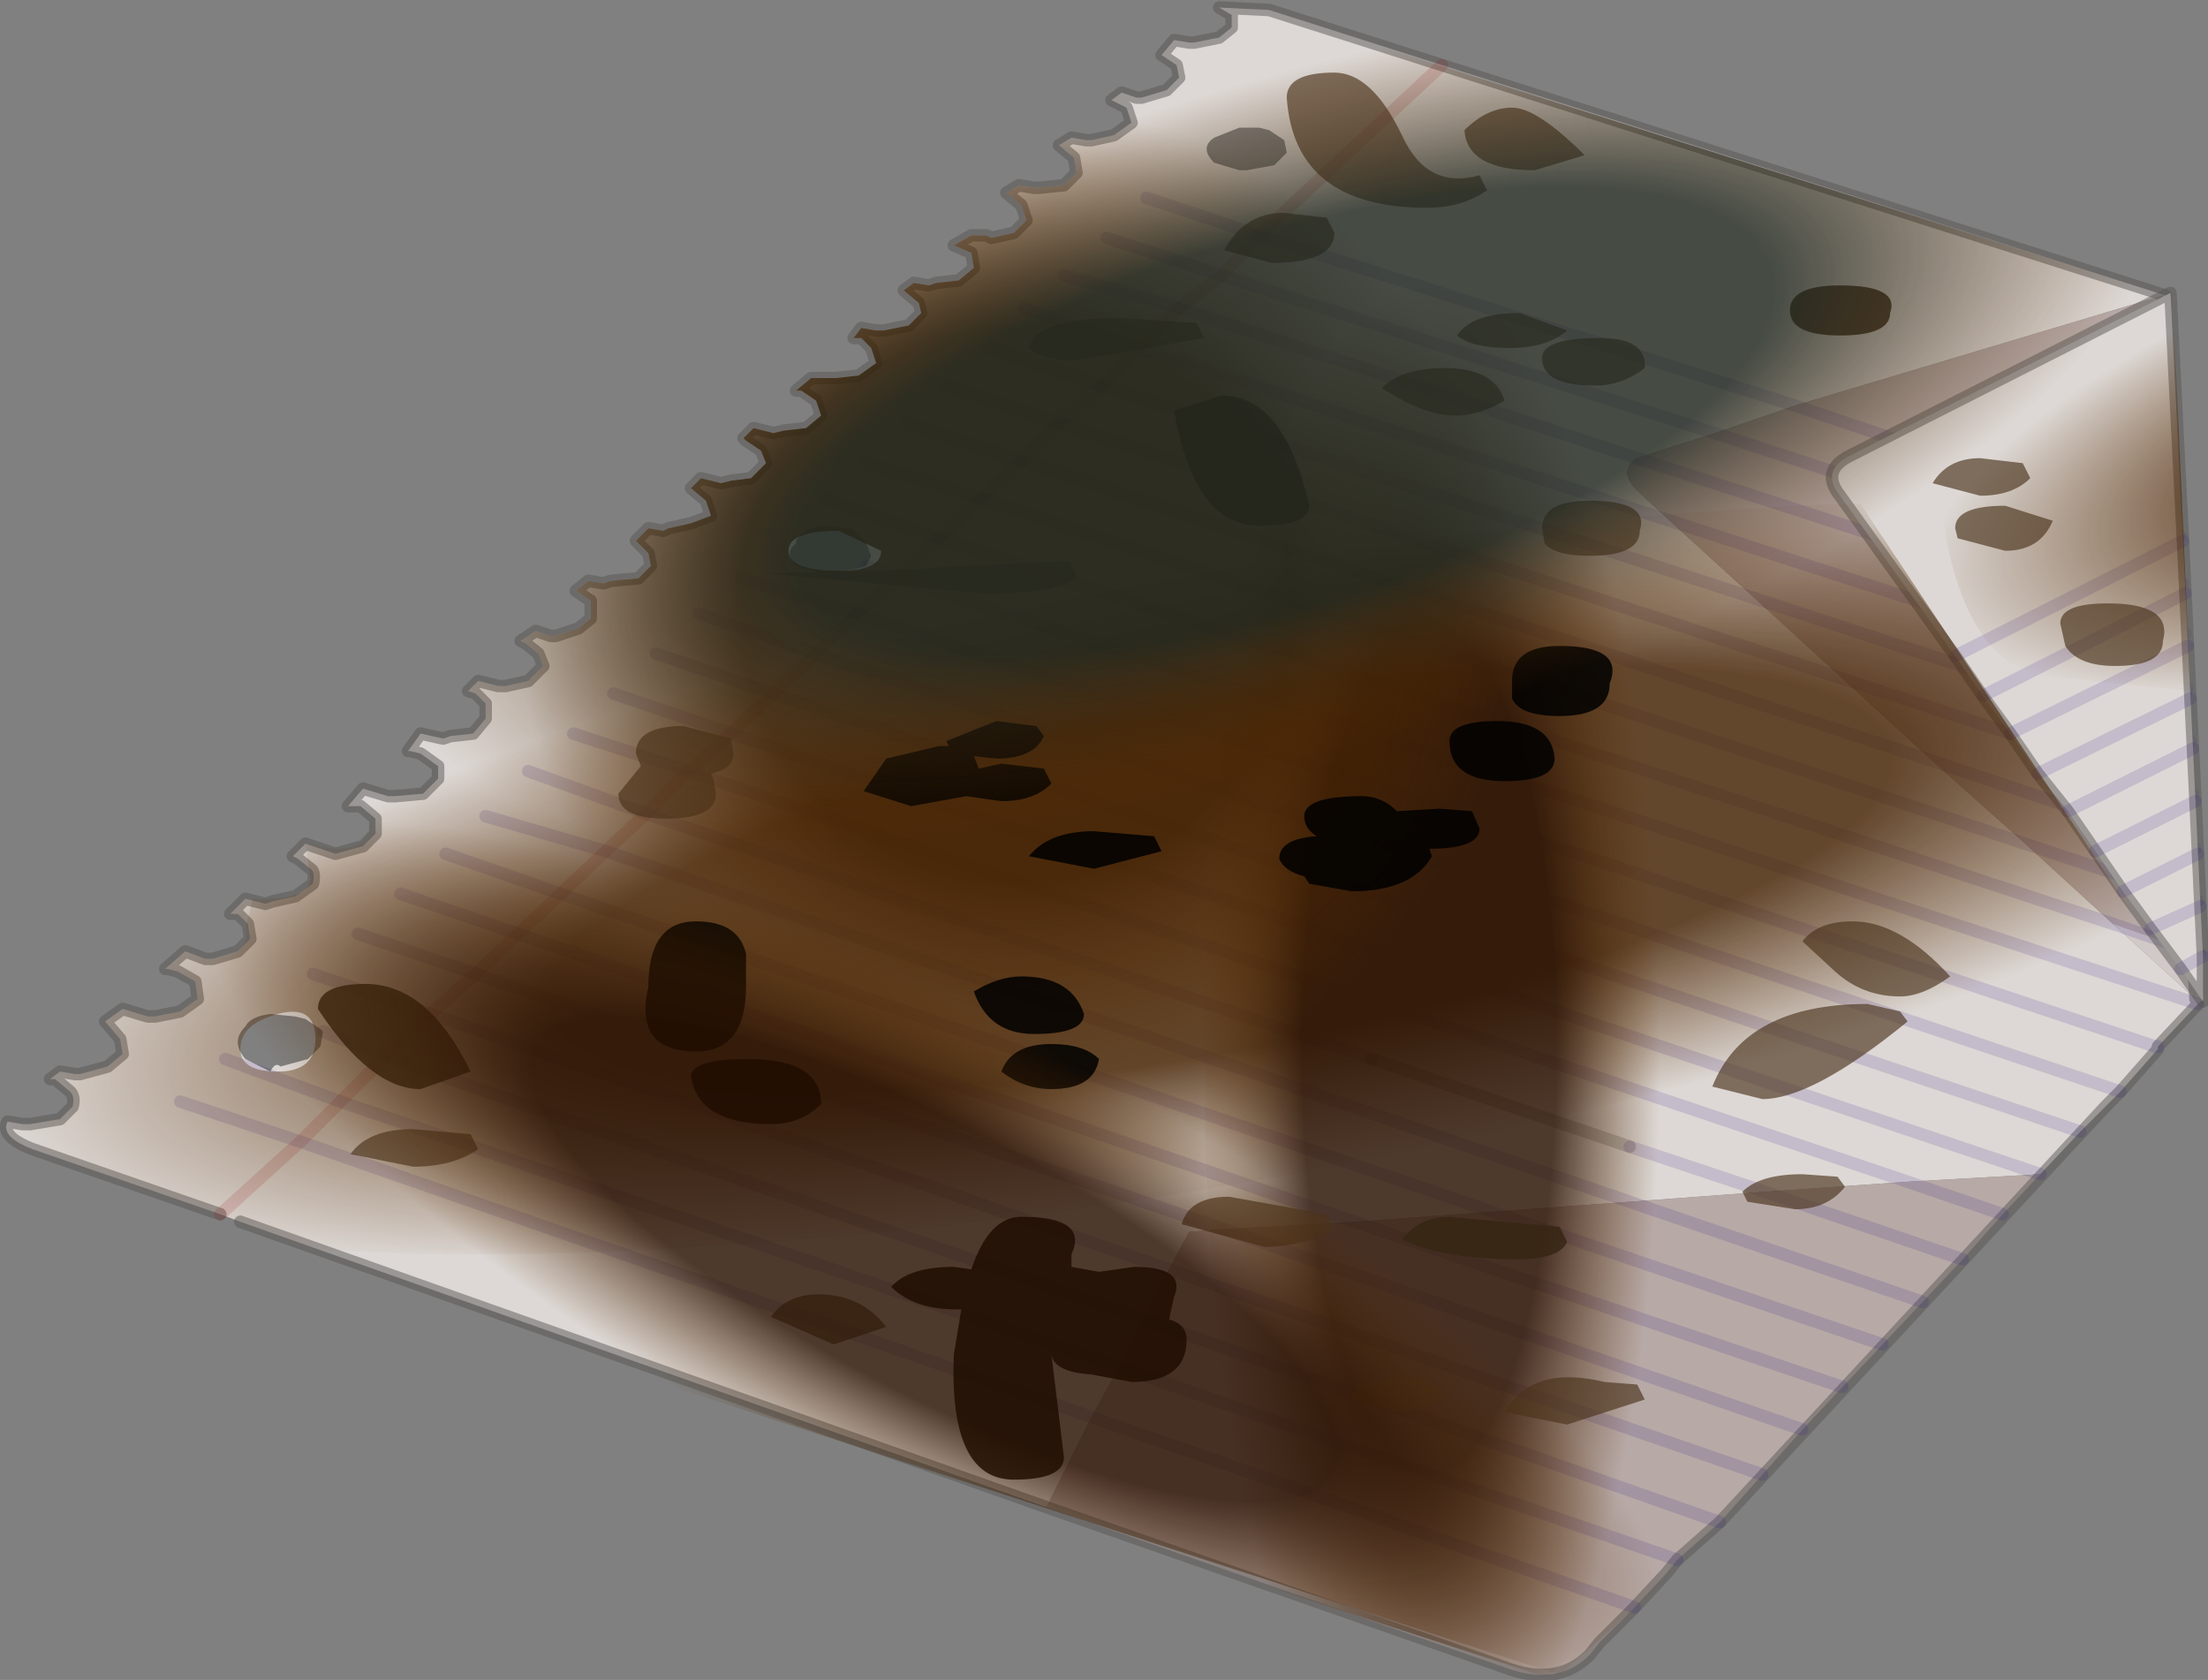 <?xml version="1.0" encoding="UTF-8" standalone="no"?>
<svg xmlns:xlink="http://www.w3.org/1999/xlink" height="33.55px" width="44.1px" xmlns="http://www.w3.org/2000/svg">
  <rect width="100%" height="100%" fill="#808080" stroke="none"/>
  <g transform="matrix(1.0, 0.0, 0.0, 1.0, 22.85, 16.75)">
    <use height="33.55" transform="matrix(1.0, 0.0, 0.0, 1.0, -22.85, -16.75)" width="44.1" xlink:href="#shape0"/>
  </g>
  <defs>
    <g id="shape0" transform="matrix(1.0, 0.0, 0.0, 1.0, 22.85, 16.75)">
      <path d="M-18.45 7.5 L-22.2 6.2 Q-22.85 5.95 -22.7 5.65 L-22.4 5.7 -22.25 5.7 -21.65 5.6 -21.4 5.35 Q-21.35 5.15 -21.45 5.05 L-21.75 4.8 -21.85 4.8 -21.65 4.65 -21.35 4.7 -21.25 4.7 -20.7 4.55 -20.4 4.3 -20.45 4.0 -20.75 3.65 -20.4 3.4 -19.9 3.55 -19.75 3.55 -19.25 3.45 -18.9 3.2 -18.95 2.85 -19.3 2.65 -19.5 2.6 -19.55 2.6 -19.15 2.25 -18.75 2.4 -18.6 2.4 -18.1 2.25 -17.85 2.0 -17.9 1.7 -18.1 1.5 -18.25 1.5 -17.95 1.2 -17.55 1.3 -17.4 1.25 -16.95 1.15 -16.6 0.9 Q-16.55 0.65 -16.65 0.6 L-16.9 0.4 -17.0 0.35 -16.75 0.1 -16.3 0.25 -16.15 0.3 -15.6 0.15 -15.35 -0.1 -15.35 -0.4 -15.65 -0.65 -15.85 -0.65 -15.9 -0.65 -15.6 -1.0 -15.1 -0.85 -14.95 -0.85 -14.4 -0.9 -14.1 -1.2 -14.1 -1.45 -14.45 -1.7 -14.65 -1.75 -14.7 -1.75 -14.45 -2.1 -14.0 -2.0 -13.85 -2.05 -13.4 -2.1 -13.15 -2.4 -13.15 -2.7 -13.35 -2.9 -13.5 -2.95 -13.3 -3.15 -12.9 -3.05 -12.75 -3.05 -12.3 -3.15 -12.0 -3.45 -12.1 -3.7 -12.35 -3.9 -12.45 -3.95 -12.15 -4.15 -11.85 -4.05 -11.75 -4.05 -11.3 -4.2 -11.05 -4.4 -11.05 -4.75 -11.35 -4.95 -11.1 -5.15 -10.8 -5.1 -10.65 -5.15 -10.1 -5.2 -9.85 -5.45 -9.9 -5.7 -10.15 -5.95 -9.9 -6.2 -9.6 -6.15 -9.5 -6.2 -9.05 -6.3 -8.65 -6.45 -8.75 -6.75 -9.05 -7.0 -8.85 -7.2 -8.45 -7.1 -8.25 -7.15 -7.85 -7.2 -7.55 -7.5 -7.65 -7.75 -7.95 -7.95 -8.0 -8.0 -7.8 -8.2 -7.4 -8.1 -7.2 -8.15 -6.75 -8.2 -6.45 -8.45 -6.55 -8.75 -6.85 -8.95 -6.95 -8.95 -6.65 -9.2 -6.25 -9.2 -6.15 -9.2 -5.7 -9.25 -5.35 -9.5 -5.45 -9.8 -5.65 -10.0 -5.8 -10.0 -5.65 -10.2 -5.35 -10.15 -5.2 -10.15 -4.7 -10.25 -4.45 -10.5 -4.5 -10.7 -4.8 -10.95 -4.6 -11.1 -4.3 -11.05 -4.15 -11.1 -3.7 -11.15 -3.4 -11.4 -3.45 -11.7 -3.8 -11.85 -3.45 -12.05 -3.15 -12.05 -3.05 -12.0 -2.6 -12.1 -2.35 -12.35 -2.45 -12.65 -2.75 -12.9 -2.5 -13.05 -2.2 -13.0 -2.1 -13.0 -1.6 -13.05 -1.35 -13.3 -1.4 -13.6 -1.7 -13.85 -1.45 -14.0 -1.15 -13.95 -1.05 -13.95 -0.6 -14.05 -0.25 -14.3 -0.35 -14.6 -0.65 -14.75 -0.45 -14.9 -0.15 -14.8 -0.05 -14.8 0.45 -14.95 0.7 -15.2 0.65 -15.45 0.35 -15.65 0.6 -15.95 0.9 -15.9 1.0 -15.9 1.5 -16.0 1.75 -16.2 1.75 -16.45 1.5 -16.6 2.5 -16.55 5.95 -15.45 2.3 -12.05 5.95 -15.45 20.4 -10.85 20.5 -10.85 20.7 -6.05 20.55 -6.1 20.35 -10.85 13.0 -8.65 11.4 -8.1 10.3 -7.75 9.85 -7.6 Q9.45 -7.35 9.85 -6.95 L10.5 -6.35 -0.1 -9.8 10.5 -6.35 12.2 -4.8 13.95 -3.2 15.75 -1.55 -2.45 -7.55 15.75 -1.55 17.6 0.1 19.35 1.7 21.0 3.2 20.95 2.25 21.1 2.3 21.15 3.2 21.05 3.3 20.25 4.15 20.25 4.2 19.5 5.05 19.2 5.35 18.7 5.85 17.9 6.7 15.25 6.85 12.4 7.05 9.7 7.25 -10.75 0.25 9.7 7.25 6.95 7.45 4.2 7.65 -12.5 1.9 4.2 7.65 1.6 7.8 0.9 7.85 0.5 8.6 0.0 9.6 -0.5 10.55 -1.05 11.55 -1.95 13.35 -18.05 7.65 -18.45 7.5 -16.85 6.05 -18.45 7.5 M-19.25 5.25 L-16.85 6.05 -19.25 5.25 M1.9 -14.2 L1.4 -14.0 Q1.1 -13.8 1.4 -13.5 L1.9 -13.35 2.05 -13.35 2.6 -13.45 2.85 -13.7 2.8 -13.95 2.5 -14.15 2.3 -14.2 1.9 -14.2 M0.7 -10.6 L9.85 -7.6 0.7 -10.6 -0.1 -9.8 0.7 -10.6 1.55 -11.25 0.7 -10.6 -1.6 -11.25 0.7 -10.6 M1.55 -11.25 L11.4 -8.1 1.55 -11.25 2.3 -12.05 1.55 -11.25 -0.75 -12.0 1.55 -11.25 M0.05 -12.8 L2.3 -12.05 0.05 -12.8 M-1.7 -8.3 L13.95 -3.2 -1.7 -8.3 -2.45 -7.55 -1.7 -8.3 -0.85 -9.05 -1.7 -8.3 -3.95 -9.05 -1.7 -8.3 M-0.85 -9.05 L12.2 -4.8 -0.85 -9.05 -0.1 -9.8 -0.85 -9.05 -3.1 -9.8 -0.85 -9.05 M2.3 -12.05 L13.0 -8.65 2.3 -12.05 M-4.1 -6.0 L19.35 1.7 -4.1 -6.0 -4.9 -5.2 -4.1 -6.0 -3.25 -6.8 -4.1 -6.0 -6.4 -6.8 -4.1 -6.0 M21.05 3.3 L-4.9 -5.2 21.05 3.3 M-5.75 -4.5 L20.2 4.15 20.25 4.15 20.2 4.15 -5.75 -4.5 -6.55 -3.7 -5.75 -4.5 -8.05 -5.2 -5.75 -4.5 -4.9 -5.2 -5.75 -4.5 M19.5 5.05 L-6.55 -3.7 19.5 5.05 M-3.25 -6.8 L17.6 0.1 -3.25 -6.8 -2.45 -7.55 -3.25 -6.8 -5.55 -7.5 -3.25 -6.8 M-7.4 -2.9 L18.7 5.85 -7.4 -2.9 -8.25 -2.1 -7.4 -2.9 -6.55 -3.7 -8.9 -4.5 -6.55 -3.7 -7.4 -2.9 -9.75 -3.7 -7.4 -2.9 M17.9 6.7 L-8.25 -2.1 17.9 6.7 M9.7 6.15 L12.4 7.05 9.7 6.15 4.55 4.4 9.7 6.15 M-9.95 -0.5 L4.55 4.4 -9.95 -0.5 -10.75 0.25 -9.95 -0.5 -9.1 -1.35 -9.95 -0.5 -12.3 -1.35 -9.95 -0.5 M-11.65 1.1 L6.95 7.45 -11.65 1.1 -12.5 1.9 -11.65 1.1 -13.95 0.3 -11.65 1.1 -10.75 0.25 -11.65 1.1 M-0.1 -9.8 L-2.4 -10.6 -0.1 -9.8 M-4.75 -8.3 L-2.45 -7.55 -4.75 -8.3 M-6.0 -6.2 L-6.45 -6.25 Q-6.8 -6.2 -6.95 -5.95 L-6.95 -5.9 Q-7.2 -5.7 -6.95 -5.45 L-6.4 -5.3 -6.25 -5.3 -5.7 -5.4 -5.55 -5.45 -5.45 -5.65 -5.55 -5.9 -5.85 -6.2 -6.0 -6.2 M-8.25 -2.1 L-9.1 -1.35 -8.25 -2.1 -10.6 -2.9 -8.25 -2.1 M15.25 6.85 L-9.1 -1.35 -11.4 -2.1 -9.1 -1.35 15.25 6.85 M-5.55 -5.45 L-4.9 -5.2 -5.55 -5.45 M-16.85 6.05 L-1.05 11.55 -16.85 6.05 -16.05 5.25 -16.85 6.05 M-18.35 4.4 L-16.05 5.25 -18.35 4.4 M-15.15 4.35 L-14.25 3.5 -15.15 4.35 0.0 9.6 -15.15 4.35 -16.05 5.25 -15.15 4.35 -16.4 3.85 -16.45 3.8 -16.75 3.6 -16.95 3.55 -17.45 3.5 Q-17.85 3.55 -17.95 3.75 -18.25 4.05 -17.95 4.4 L-17.45 4.65 Q-17.35 4.45 -17.25 4.55 L-16.7 4.4 -16.45 4.15 -16.4 3.85 -15.15 4.35 M-16.6 2.7 L-14.25 3.5 0.5 8.6 -14.25 3.5 -16.6 2.7 M-12.5 1.9 L-13.35 2.7 -12.5 1.9 -14.85 1.1 -12.5 1.9 M-14.25 3.5 L-13.35 2.7 -14.25 3.5 M-13.15 -0.45 L-10.75 0.25 -13.15 -0.45 M-13.35 2.7 L1.6 7.8 -13.35 2.7 -15.7 1.9 -13.35 2.7 M-0.5 10.55 L-16.05 5.25 -0.5 10.55" fill="#ddd8d5" fill-rule="evenodd" stroke="none"/>
      <path d="M10.5 -6.35 L9.85 -6.95 Q9.45 -7.35 9.85 -7.6 L20.65 -4.1 9.85 -7.6 10.3 -7.75 11.4 -8.1 13.0 -8.65 20.35 -10.85 20.55 -6.1 13.0 -8.65 20.55 -6.1 20.6 -5.1 20.65 -4.1 20.7 -3.05 10.5 -6.35 20.7 -3.05 20.75 -2.0 20.8 -0.95 20.85 0.15 15.75 -1.55 20.85 0.15 20.9 1.2 20.95 2.25 19.35 1.7 17.6 0.1 20.9 1.2 17.6 0.1 15.75 -1.55 13.95 -3.2 20.8 -0.95 13.95 -3.2 12.2 -4.8 10.5 -6.35 M11.5 13.65 L10.65 14.4 10.45 14.65 9.8 15.35 9.1 16.05 8.9 16.3 Q8.3 16.9 7.35 16.6 L-1.95 13.35 -1.05 11.55 -0.5 10.55 0.0 9.6 11.5 13.65 0.0 9.6 0.5 8.6 0.9 7.85 1.6 7.8 4.2 7.65 6.95 7.45 14.75 10.1 6.95 7.45 9.7 7.25 12.4 7.05 16.35 8.4 12.4 7.05 15.25 6.85 17.9 6.7 17.15 7.5 15.25 6.85 17.15 7.5 16.35 8.4 15.55 9.25 14.75 10.1 13.95 10.95 4.2 7.65 13.95 10.95 13.15 11.8 12.35 12.7 11.5 13.65 M11.4 -8.1 L20.6 -5.1 11.4 -8.1 M12.2 -4.8 L20.75 -2.0 12.2 -4.8 M10.65 14.4 L-0.5 10.55 10.65 14.4 M15.55 9.25 L9.7 7.25 15.55 9.25 M13.15 11.8 L1.6 7.8 13.15 11.8 M12.35 12.7 L0.5 8.6 12.35 12.7 M-1.05 11.55 L9.8 15.35 -1.05 11.55" fill="#b7a9a6" fill-rule="evenodd" stroke="none"/>
      <path d="M20.7 -3.05 L20.65 -4.1 20.8 -4.1 20.85 -3.0 20.9 -1.95 20.95 -0.9 21.0 0.2 21.05 1.25 21.1 2.3 20.95 2.25 20.9 1.2 20.85 0.15 20.8 -0.95 20.75 -2.0 20.9 -1.95 20.75 -2.0 20.7 -3.05 20.85 -3.0 20.7 -3.05 M20.7 -6.05 L20.75 -5.1 20.8 -4.1 20.65 -4.1 20.6 -5.1 20.55 -6.1 20.7 -6.05 M20.75 -5.1 L20.6 -5.1 20.75 -5.1 M20.95 -0.9 L20.8 -0.95 20.95 -0.9 M20.85 0.15 L21.0 0.2 20.85 0.15 M21.05 1.25 L20.9 1.2 21.05 1.25" fill="#e1e1e1" fill-rule="evenodd" stroke="none"/>
      <path d="M20.95 2.25 L21.0 3.2 19.35 1.7 20.95 2.25" fill="#d1c9c7" fill-rule="evenodd" stroke="none"/>
      <path d="M10.45 14.65 L9.8 15.35 9.1 16.05 9.8 15.35 10.45 14.65" fill="#f2f2f2" fill-rule="evenodd" stroke="none"/>
      <path d="M5.95 -15.45 L2.5 -16.55 1.5 -16.6 1.75 -16.45 1.75 -16.2 1.5 -16.0 1.0 -15.9 0.9 -15.9 0.6 -15.95 0.35 -15.65 0.65 -15.45 0.7 -15.2 0.45 -14.95 -0.05 -14.8 -0.15 -14.8 -0.45 -14.9 -0.65 -14.75 -0.35 -14.6 -0.25 -14.3 -0.6 -14.05 -1.05 -13.95 -1.15 -13.95 -1.45 -14.0 -1.7 -13.85 -1.4 -13.6 -1.35 -13.3 -1.6 -13.05 -2.1 -13.0 -2.2 -13.0 -2.5 -13.05 -2.75 -12.9 -2.45 -12.65 -2.35 -12.35 -2.6 -12.1 -3.05 -12.0 -3.15 -12.05 -3.45 -12.05 -3.8 -11.85 -3.45 -11.7 -3.4 -11.4 -3.7 -11.15 -4.15 -11.1 -4.3 -11.05 -4.6 -11.1 -4.8 -10.95 -4.5 -10.7 -4.45 -10.5 -4.7 -10.25 -5.2 -10.15 -5.35 -10.15 -5.65 -10.2 -5.8 -10.0 -5.65 -10.0 -5.45 -9.8 -5.35 -9.5 -5.7 -9.25 -6.15 -9.2 -6.25 -9.2 -6.65 -9.2 -6.95 -8.95 -6.85 -8.95 -6.55 -8.75 -6.45 -8.45 -6.75 -8.2 -7.2 -8.15 -7.4 -8.1 -7.8 -8.2 -8.0 -8.0 -7.95 -7.95 -7.65 -7.75 -7.55 -7.5 -7.85 -7.2 -8.25 -7.15 -8.45 -7.1 -8.85 -7.2 -9.05 -7.0 -8.75 -6.75 -8.65 -6.45 -9.05 -6.3 -9.5 -6.2 -9.6 -6.15 -9.9 -6.2 -10.15 -5.95 -9.9 -5.7 -9.85 -5.45 -10.1 -5.2 -10.65 -5.15 -10.8 -5.1 -11.1 -5.15 -11.35 -4.95 -11.05 -4.75 -11.05 -4.4 -11.3 -4.2 -11.75 -4.05 -11.85 -4.05 -12.15 -4.15 -12.45 -3.95 -12.35 -3.9 -12.1 -3.7 -12.0 -3.45 -12.3 -3.15 -12.75 -3.05 -12.9 -3.05 -13.3 -3.15 -13.5 -2.95 -13.35 -2.9 -13.15 -2.7 -13.15 -2.4 -13.4 -2.1 -13.85 -2.05 -14.0 -2.0 -14.45 -2.1 -14.7 -1.75 -14.65 -1.75 -14.45 -1.7 -14.1 -1.45 -14.1 -1.2 -14.4 -0.9 -14.95 -0.85 -15.1 -0.85 -15.6 -1.0 -15.9 -0.65 -15.85 -0.65 -15.65 -0.65 -15.35 -0.4 -15.35 -0.1 -15.6 0.15 -16.15 0.3 -16.3 0.25 -16.75 0.1 -17.0 0.35 -16.9 0.4 -16.65 0.6 Q-16.55 0.65 -16.6 0.9 L-16.95 1.15 -17.4 1.25 -17.55 1.3 -17.95 1.2 -18.25 1.5 -18.1 1.5 -17.9 1.7 -17.85 2.0 -18.1 2.25 -18.6 2.4 -18.75 2.4 -19.15 2.25 -19.55 2.6 -19.5 2.6 -19.3 2.65 -18.95 2.85 -18.9 3.2 -19.25 3.45 -19.75 3.55 -19.9 3.55 -20.4 3.4 -20.75 3.65 -20.45 4.0 -20.4 4.3 -20.7 4.55 -21.25 4.7 -21.35 4.7 -21.65 4.65 -21.85 4.8 -21.75 4.8 -21.45 5.05 Q-21.35 5.15 -21.4 5.35 L-21.65 5.6 -22.25 5.7 -22.4 5.7 -22.7 5.65 Q-22.85 5.95 -22.2 6.2 L-18.45 7.5 M20.7 -3.05 L20.65 -4.1 20.6 -5.1 M20.85 0.15 L20.8 -0.95 M5.95 -15.45 L20.4 -10.85 M21.05 3.3 L20.25 4.15 20.25 4.2 19.5 5.05 19.2 5.35 11.5 13.65 10.65 14.4 10.45 14.65 9.8 15.35 M9.1 16.05 L8.9 16.3 Q8.3 16.9 7.35 16.6 L-1.95 13.35 -18.05 7.65 M20.55 -6.1 L20.6 -5.1 M20.75 -2.0 L20.8 -0.95 M20.7 -3.05 L20.75 -2.0 M20.55 -6.1 L20.35 -10.85 M20.9 1.2 L20.95 2.25 21.0 3.2 M20.85 0.15 L20.9 1.2 M9.1 16.05 L9.8 15.35" fill="none" stroke="#5a5856" stroke-linecap="round" stroke-linejoin="round" stroke-opacity="0.498" stroke-width="0.25"/>
      <path d="M-18.45 7.5 L-16.85 6.05 -16.05 5.25 M0.7 -10.6 L-0.1 -9.8 -0.85 -9.05 -1.7 -8.3 -2.45 -7.55 M1.55 -11.25 L0.7 -10.6 M1.55 -11.25 L2.3 -12.05 5.95 -15.45 M-4.1 -6.0 L-4.9 -5.2 M-5.75 -4.5 L-6.55 -3.7 M-3.25 -6.8 L-4.1 -6.0 M-7.4 -2.9 L-8.25 -2.1 M-9.95 -0.5 L-10.75 0.25 M-11.65 1.1 L-12.5 1.9 M-3.25 -6.8 L-2.45 -7.55 M-9.1 -1.35 L-9.95 -0.5 M-9.1 -1.35 L-8.25 -2.1 M-7.4 -2.9 L-6.55 -3.7 M-5.75 -4.5 L-4.9 -5.2 M-14.25 3.5 L-15.15 4.35 -16.05 5.25 M-13.35 2.7 L-12.5 1.9 M-13.35 2.7 L-14.25 3.5 M-11.65 1.1 L-10.75 0.25" fill="none" stroke="#990000" stroke-linecap="round" stroke-linejoin="round" stroke-opacity="0.137" stroke-width="0.25"/>
      <path d="M-16.85 6.05 L-19.25 5.25 M9.85 -7.6 L0.7 -10.6 -1.6 -11.25 M-0.1 -9.8 L10.5 -6.35 20.7 -3.05 20.85 -3.0 M20.65 -4.1 L9.85 -7.6 M11.4 -8.1 L1.55 -11.25 M2.3 -12.05 L0.05 -12.8 M13.95 -3.2 L-1.7 -8.3 -3.95 -9.05 M-2.45 -7.55 L15.75 -1.55 20.85 0.15 M20.8 -0.95 L13.95 -3.2 M12.2 -4.8 L-0.85 -9.05 -3.1 -9.8 M13.0 -8.65 L2.3 -12.05 M20.7 -6.05 L20.55 -6.1 M20.6 -5.1 L20.75 -5.1 M20.8 -4.1 L20.65 -4.1 M20.6 -5.1 L11.4 -8.1 M20.8 -0.95 L20.95 -0.9 M20.9 -1.95 L20.75 -2.0 12.2 -4.8 M13.0 -8.65 L20.55 -6.1 M20.95 2.25 L21.1 2.3 M21.0 0.2 L20.85 0.15 M20.9 1.2 L21.05 1.25 M19.35 1.7 L-4.1 -6.0 -6.4 -6.8 M-4.9 -5.2 L21.05 3.3 M20.25 4.15 L20.2 4.15 -5.75 -4.5 M-6.55 -3.7 L19.5 5.05 M17.6 0.1 L-3.25 -6.8 -5.55 -7.5 M14.75 10.1 L6.95 7.45 -11.65 1.1 -13.95 0.3 M4.2 7.65 L13.95 10.95 M11.5 13.65 L0.0 9.6 M-0.5 10.55 L10.65 14.4 M15.25 6.85 L17.15 7.5 M16.35 8.4 L12.4 7.05 9.7 6.15 M9.7 7.25 L15.55 9.25 M18.7 5.85 L-7.4 -2.9 M-8.25 -2.1 L17.9 6.7 M4.55 4.4 L-9.95 -0.5 -12.3 -1.35 M-10.75 0.25 L9.7 7.25 M-12.5 1.9 L4.2 7.65 M1.6 7.8 L13.15 11.8 M0.5 8.6 L12.35 12.7 M9.8 15.35 L-1.05 11.55 -16.85 6.05 M17.6 0.1 L20.9 1.2 M19.35 1.7 L20.95 2.25 M-2.4 -10.6 L-0.1 -9.8 M-2.45 -7.55 L-4.75 -8.3 M-8.25 -2.1 L-10.6 -2.9 M-6.55 -3.7 L-8.9 -4.5 M-9.75 -3.7 L-7.4 -2.9 M-8.05 -5.2 L-5.75 -4.5 M-4.9 -5.2 L-5.55 -5.45 M-11.4 -2.1 L-9.1 -1.35 15.25 6.85 M-16.05 5.25 L-18.35 4.4 M-15.15 4.35 L0.0 9.6 M0.5 8.6 L-14.25 3.5 -16.6 2.7 M-12.5 1.9 L-14.85 1.1 M-10.75 0.25 L-13.15 -0.45 M-16.05 5.25 L-0.5 10.55 M-15.15 4.35 L-16.4 3.85 M-13.35 2.7 L-15.7 1.9 M-0.75 -12.0 L1.55 -11.25 M1.6 7.8 L-13.35 2.7" fill="none" stroke="#270f8a" stroke-linecap="round" stroke-linejoin="round" stroke-opacity="0.137" stroke-width="0.25"/>
      <path d="M9.7 6.15 L4.55 4.4" fill="none" stroke="#2c2b29" stroke-linecap="round" stroke-linejoin="round" stroke-opacity="0.2" stroke-width="0.25"/>
      <path d="M17.3 -2.1 L16.75 -2.85 16.2 -3.65 13.9 -6.85 Q13.5 -7.35 14.1 -7.65 L20.5 -10.9 20.75 -5.95 20.8 -4.9 20.85 -3.85 20.9 -2.8 20.95 -1.8 21.0 -0.75 21.05 0.3 21.1 1.35 21.15 2.35 21.15 3.25 20.7 2.6 20.1 1.8 19.55 1.05 19.0 0.25 18.45 -0.55 17.85 -1.3 17.3 -2.1 20.85 -3.85 17.3 -2.1 M19.0 0.25 L21.0 -0.75 19.0 0.25 M21.05 0.3 L19.55 1.05 21.05 0.3 M20.1 1.8 L21.1 1.35 20.1 1.8 M20.7 2.6 L21.15 2.35 20.7 2.6 M20.8 -4.9 L16.75 -2.85 20.8 -4.9 M16.2 -3.65 L20.75 -5.95 16.2 -3.65 M20.9 -2.8 L17.85 -1.3 20.9 -2.8 M18.45 -0.55 L20.95 -1.8 18.45 -0.55" fill="#ddd8d5" fill-rule="evenodd" stroke="none"/>
      <path d="M17.3 -2.1 L16.75 -2.85 16.2 -3.65 13.9 -6.85 Q13.5 -7.35 14.1 -7.65 L20.5 -10.9 20.75 -5.95 20.8 -4.9 20.85 -3.85 20.9 -2.8 20.95 -1.8 21.0 -0.75 21.05 0.3 21.1 1.35 21.15 2.35 21.15 3.25 20.7 2.6 20.1 1.8 19.55 1.05 19.0 0.25 18.45 -0.55 17.85 -1.3 17.3 -2.1" fill="none" stroke="#5a5856" stroke-linecap="round" stroke-linejoin="round" stroke-opacity="0.498" stroke-width="0.25"/>
      <path d="M17.3 -2.1 L20.85 -3.85 M20.95 -1.8 L18.45 -0.55 M17.85 -1.3 L20.9 -2.8 M20.75 -5.95 L16.2 -3.65 M16.75 -2.85 L20.8 -4.9 M21.15 2.35 L20.7 2.6 M21.1 1.35 L20.1 1.8 M19.55 1.05 L21.05 0.3 M21.0 -0.75 L19.0 0.25" fill="none" stroke="#270f8a" stroke-linecap="round" stroke-linejoin="round" stroke-opacity="0.137" stroke-width="0.25"/>
      <path d="M20.9 -2.95 L17.95 -3.25 Q16.55 -3.5 16.05 -5.85 15.55 -8.25 18.05 -9.5 L20.55 -10.75 20.9 -2.95" fill="url(#gradient0)" fill-rule="evenodd" stroke="none"/>
      <path d="M14.3 -6.7 L19.95 1.8 Q15.5 3.75 9.15 5.35 -0.2 7.7 -9.65 8.2 -13.55 8.4 -16.5 8.2 L-22.2 6.2 Q-22.85 5.95 -22.7 5.65 L-22.4 5.7 -22.25 5.7 -21.65 5.6 -21.4 5.35 Q-21.35 5.15 -21.45 5.05 L-21.75 4.8 -21.85 4.8 -21.65 4.65 -21.35 4.7 -21.25 4.7 -20.7 4.55 -20.4 4.3 -20.45 4.0 -20.75 3.65 -20.4 3.4 -19.9 3.55 -19.75 3.55 -19.25 3.45 -18.9 3.2 -18.95 2.85 -19.3 2.65 -19.5 2.6 -19.55 2.6 -19.15 2.25 -18.75 2.4 -18.6 2.4 -18.1 2.25 -17.85 2.0 -17.9 1.7 -18.1 1.5 -18.25 1.5 -17.95 1.2 -17.55 1.3 -17.4 1.25 -16.95 1.15 -16.6 0.9 Q-16.55 0.65 -16.65 0.6 L-16.9 0.4 -17.0 0.35 -16.75 0.1 -16.3 0.25 -16.15 0.3 -15.6 0.15 -15.35 -0.1 -15.35 -0.4 -15.65 -0.65 -15.75 -0.65 -15.15 -0.9 -14.1 -1.3 Q-10.55 -2.6 -6.15 -3.7 3.15 -6.1 12.95 -6.65 L14.3 -6.7 M-16.55 4.0 Q-16.55 3.3 -17.3 3.5 -18.05 3.7 -18.05 4.2 -18.05 4.65 -17.3 4.65 -16.55 4.65 -16.55 4.0" fill="url(#gradient1)" fill-rule="evenodd" stroke="none"/>
      <path d="M5.65 -13.5 Q7.4 -14.6 9.0 -8.15 10.55 -1.7 12.6 4.35 14.6 10.35 8.05 16.75 L2.05 14.8 Q1.15 8.5 1.2 4.2 1.15 -1.75 2.5 -7.05 3.85 -12.4 5.65 -13.5" fill="url(#gradient2)" fill-rule="evenodd" stroke="none"/>
      <path d="M8.1 -4.65 Q8.1 -0.4 4.95 2.6 1.85 5.65 -2.55 5.65 -6.95 5.65 -10.1 2.6 -12.6 0.15 -13.1 -3.05 L-12.9 -3.05 -12.75 -3.05 -12.3 -3.15 -12.0 -3.45 -12.1 -3.7 -12.35 -3.9 -12.45 -3.95 -12.15 -4.15 -11.85 -4.05 -11.75 -4.05 -11.3 -4.2 -11.05 -4.4 -11.05 -4.75 -11.35 -4.95 -11.1 -5.15 -10.8 -5.1 -10.65 -5.15 -10.1 -5.2 -9.85 -5.45 -9.9 -5.7 -10.15 -5.95 -9.9 -6.2 -9.6 -6.15 -9.5 -6.2 -9.05 -6.3 -8.65 -6.45 -8.75 -6.75 -9.05 -7.0 -8.85 -7.2 -8.45 -7.1 -8.25 -7.15 -7.85 -7.2 -7.55 -7.5 -7.65 -7.75 -7.95 -7.95 -8.0 -8.0 -7.8 -8.2 -7.4 -8.1 -7.2 -8.15 -6.75 -8.2 -6.45 -8.45 -6.55 -8.75 -6.85 -8.95 -6.95 -8.95 -6.65 -9.2 -6.25 -9.2 -6.15 -9.2 -5.7 -9.25 -5.35 -9.5 -5.45 -9.8 -5.65 -10.0 -5.8 -10.0 -5.65 -10.2 -5.35 -10.15 -5.2 -10.15 -4.7 -10.25 -4.45 -10.5 -4.5 -10.7 -4.8 -10.95 -4.6 -11.1 -4.3 -11.05 -4.15 -11.1 -3.7 -11.15 -3.4 -11.4 -3.45 -11.7 -3.8 -11.85 -3.45 -12.05 -3.15 -12.05 -3.05 -12.0 -2.6 -12.1 -2.35 -12.35 -2.45 -12.65 -2.75 -12.9 -2.5 -13.05 -2.2 -13.0 -2.1 -13.0 -1.6 -13.05 -1.35 -13.3 -1.4 -13.6 -1.7 -13.85 -1.45 -14.0 -1.15 -13.95 -1.05 -13.95 -0.6 -14.05 -0.25 -14.3 -0.35 -14.6 -0.65 -14.75 -0.65 -14.8 Q2.55 -14.3 4.95 -11.95 8.1 -8.9 8.1 -4.65 M-5.25 -5.75 L-6.1 -6.15 Q-7.1 -6.15 -7.1 -5.75 -7.1 -5.35 -6.1 -5.35 -5.25 -5.35 -5.25 -5.75" fill="url(#gradient3)" fill-rule="evenodd" stroke="none"/>
      <path d="M3.65 -12.4 L3.8 -12.1 Q3.8 -11.5 2.55 -11.5 L1.6 -11.75 Q2.0 -12.5 2.8 -12.5 L3.65 -12.4 M3.8 -15.3 Q4.55 -15.3 5.15 -14.05 5.65 -12.95 6.7 -13.25 L6.85 -12.95 Q6.35 -12.6 5.65 -12.6 3.0 -12.6 2.85 -14.8 2.85 -15.3 3.8 -15.3 M8.8 -13.65 L7.8 -13.35 Q6.45 -13.35 6.4 -14.15 6.85 -14.6 7.35 -14.6 7.85 -14.6 8.8 -13.65 M9.1 -10.0 Q10.05 -10.0 10.0 -9.4 9.55 -9.05 9.0 -9.05 7.95 -9.05 7.95 -9.6 7.95 -10.0 9.1 -10.0 M6.25 -10.05 Q6.55 -10.5 7.5 -10.5 L8.45 -10.15 Q8.05 -9.8 7.3 -9.8 6.55 -9.8 6.25 -10.05 M6.2 -8.45 Q5.6 -8.45 4.75 -9.0 5.15 -9.4 6.0 -9.4 7.0 -9.4 7.2 -8.75 6.7 -8.45 6.2 -8.45 M8.9 -6.75 Q10.1 -6.75 9.9 -6.15 9.9 -5.65 8.9 -5.65 8.2 -5.65 8.0 -5.9 L7.95 -6.2 Q7.95 -6.75 8.9 -6.75 M1.2 -10.0 L-1.35 -9.55 Q-2.05 -9.55 -2.3 -9.8 -2.15 -10.4 -0.5 -10.4 L1.05 -10.3 1.2 -10.0 M15.75 -7.1 Q16.05 -7.6 16.7 -7.6 L17.55 -7.5 17.7 -7.2 Q17.35 -6.85 16.7 -6.85 L15.75 -7.1 M17.2 -6.65 L18.15 -6.35 Q17.9 -5.75 17.2 -5.75 L16.25 -6.0 16.2 -6.2 Q16.2 -6.65 17.2 -6.65 M18.4 -3.85 L18.3 -4.3 Q18.3 -4.7 19.25 -4.7 20.55 -4.7 20.35 -3.95 20.35 -3.45 19.4 -3.45 18.65 -3.45 18.4 -3.85 M11.35 4.95 Q12.0 3.3 14.45 3.3 L15.1 3.45 15.25 3.65 Q13.35 5.2 12.35 5.2 L11.35 4.95 M13.15 2.05 Q13.45 1.65 14.15 1.65 15.1 1.65 16.1 2.75 15.55 3.15 15.1 3.15 14.35 3.15 13.8 2.65 L13.15 2.05 M14.0 6.95 Q13.65 7.4 13.0 7.4 L12.05 7.25 11.95 7.05 Q12.3 6.7 13.15 6.7 L13.85 6.75 14.0 6.95 M2.4 8.15 L0.75 7.7 Q0.9 7.15 1.7 7.15 L3.65 7.5 3.8 7.75 Q3.25 8.15 2.4 8.15 M4.05 11.2 Q4.35 10.75 5.2 10.75 5.65 10.75 6.0 11.1 5.5 11.45 5.0 11.45 L4.05 11.2 M9.85 10.9 L10.0 11.2 8.45 11.7 7.2 11.45 Q7.75 10.5 9.2 10.85 L9.85 10.9 M-5.35 -5.35 L-1.5 -5.55 -1.35 -5.25 Q-1.6 -4.9 -3.2 -4.9 L-7.55 -5.3 -5.35 -5.35 M-8.2 -1.7 Q-8.2 -1.4 -8.65 -1.3 L-8.6 -1.2 -8.55 -0.9 Q-8.55 -0.4 -9.55 -0.4 -10.5 -0.4 -10.5 -0.9 L-10.05 -1.45 -10.15 -1.7 Q-10.15 -2.25 -9.2 -2.25 L-8.25 -2.0 -8.2 -1.7 M-6.2 10.1 L-7.45 9.55 Q-7.15 9.1 -6.5 9.1 -5.65 9.1 -5.15 9.75 L-6.2 10.1 M-13.45 5.9 L-13.3 6.2 Q-13.8 6.55 -14.6 6.55 L-15.85 6.3 Q-15.5 5.8 -14.6 5.8 L-13.45 5.9" fill="#4a321b" fill-opacity="0.643" fill-rule="evenodd" stroke="none"/>
      <path d="M3.3 -6.65 Q3.3 -6.25 2.3 -6.25 1.0 -6.25 0.6 -8.55 L1.55 -8.85 Q2.8 -8.85 3.3 -6.65 M13.9 -10.05 Q12.9 -10.05 12.9 -10.55 12.9 -11.05 13.9 -11.05 15.1 -11.05 14.9 -10.5 14.9 -10.05 13.9 -10.05 M8.45 8.05 Q8.3 8.4 7.45 8.4 5.95 8.4 5.15 8.0 5.5 7.55 6.1 7.55 L8.3 7.75 8.45 8.05 M-14.45 5.0 Q-15.45 5.0 -16.5 3.4 -16.5 2.9 -15.55 2.9 -14.3 2.9 -13.45 4.65 L-14.45 5.0" fill="#382614" fill-opacity="0.851" fill-rule="evenodd" stroke="none"/>
      <path d="M3.2 -0.45 Q3.2 -0.85 4.35 -0.85 4.75 -0.85 5.05 -0.55 L5.9 -0.6 6.55 -0.55 6.7 -0.2 Q6.7 0.2 5.7 0.2 L5.75 0.35 Q5.35 1.05 4.15 1.05 L3.3 0.9 3.2 0.75 Q2.8 0.65 2.7 0.4 2.7 0.0 3.45 -0.05 3.2 -0.2 3.2 -0.45 M9.3 -3.1 Q9.3 -2.45 8.3 -2.45 7.5 -2.45 7.35 -2.8 L7.35 -3.15 Q7.35 -3.85 8.3 -3.85 9.6 -3.85 9.3 -3.1 M7.05 -2.35 Q8.15 -2.35 8.2 -1.6 8.2 -1.15 7.2 -1.15 6.1 -1.15 6.1 -1.95 6.1 -2.35 7.05 -2.35 M0.5 9.6 Q0.85 9.7 0.85 10.0 0.85 10.85 -0.25 10.85 L-1.05 10.7 Q-1.8 10.65 -1.85 10.3 L-1.6 12.35 Q-1.6 12.8 -2.6 12.8 -3.9 12.8 -3.8 10.3 L-3.65 9.4 -3.75 9.4 Q-4.6 9.4 -5.05 8.95 -4.7 8.55 -3.8 8.55 L-3.45 8.6 Q-3.1 7.55 -2.45 7.55 -1.1 7.55 -1.45 8.3 L-1.45 8.55 -0.9 8.65 -0.2 8.55 Q0.85 8.55 0.6 9.15 L0.5 9.6 M0.35 0.25 L-1.0 0.6 -2.3 0.35 Q-1.9 -0.15 -1.0 -0.15 L0.2 -0.05 0.35 0.25 M-5.15 -1.6 L-4.1 -1.85 -3.9 -1.85 -3.95 -1.95 -2.95 -2.35 -2.15 -2.25 -2.0 -2.05 Q-2.2 -1.6 -2.95 -1.6 L-3.4 -1.65 -3.3 -1.4 -2.85 -1.5 -2.0 -1.4 -1.85 -1.1 Q-2.2 -0.75 -2.85 -0.75 L-3.55 -0.85 -4.65 -0.65 -5.6 -0.95 -5.15 -1.6 M-2.2 3.9 Q-3.1 3.9 -3.4 3.05 -2.9 2.75 -2.45 2.75 -1.45 2.75 -1.2 3.5 -1.2 3.9 -2.2 3.9 M-1.85 5.0 Q-2.4 5.0 -2.85 4.65 -2.65 4.1 -1.85 4.1 -1.2 4.1 -0.9 4.4 -1.0 5.0 -1.85 5.0 M-7.95 2.3 L-7.95 2.95 Q-7.95 4.25 -8.95 4.25 -10.2 4.25 -9.9 2.95 -9.9 1.65 -8.95 1.65 -8.1 1.65 -7.95 2.3 M-7.9 4.4 Q-6.45 4.4 -6.45 5.3 -6.85 5.7 -7.45 5.7 -8.9 5.7 -9.05 4.75 -9.05 4.4 -7.9 4.4" fill="#000000" fill-opacity="0.851" fill-rule="evenodd" stroke="none"/>
      <path d="M-15.9 -0.65 L-15.0 -0.6 Q-10.55 -0.25 -4.15 2.7 2.2 5.55 6.7 9.3 10.2 12.25 10.95 14.35 L8.3 16.7 -11.1 10.4 -15.0 7.55 Q-18.45 4.65 -19.25 2.6 L-18.25 2.35 Q-17.85 2.1 -17.95 1.8 L-17.8 1.2 Q-16.7 1.25 -16.65 0.8 L-16.75 0.1 -16.15 0.2 Q-15.5 0.2 -15.5 -0.25 L-15.9 -0.65" fill="url(#gradient4)" fill-rule="evenodd" stroke="none"/>
      <path d="M20.4 -10.85 Q19.55 -9.7 17.95 -8.35 13.55 -4.7 6.05 -2.15 -1.5 0.45 -7.75 0.45 -12.4 0.45 -14.35 -1.0 L-14.1 -1.2 -14.1 -1.45 -14.45 -1.7 -14.65 -1.75 -14.7 -1.75 -14.45 -2.1 -14.0 -2.0 -13.85 -2.05 -13.4 -2.1 -13.15 -2.4 -13.15 -2.7 -13.35 -2.9 -13.5 -2.95 -13.3 -3.15 -12.9 -3.05 -12.75 -3.05 -12.3 -3.15 -12.0 -3.45 -12.1 -3.7 -12.35 -3.9 -12.45 -3.95 -12.15 -4.15 -11.85 -4.05 -11.75 -4.05 -11.3 -4.2 -11.05 -4.4 -11.05 -4.75 -11.35 -4.95 -11.1 -5.15 -10.8 -5.1 -10.65 -5.15 -10.1 -5.2 -9.85 -5.45 -9.9 -5.7 -10.15 -5.95 -9.9 -6.2 -9.6 -6.15 -9.5 -6.2 -9.05 -6.3 -8.65 -6.45 -8.75 -6.75 -9.05 -7.0 -8.85 -7.2 -8.45 -7.1 -8.25 -7.15 -7.85 -7.2 -7.55 -7.5 -7.65 -7.75 -7.95 -7.95 -8.0 -8.0 -7.8 -8.2 -7.4 -8.1 -7.2 -8.15 -6.75 -8.2 -6.45 -8.45 -6.55 -8.75 -6.85 -8.95 -6.95 -8.95 -6.65 -9.2 -6.25 -9.2 -6.15 -9.2 -5.7 -9.25 -5.35 -9.5 -5.45 -9.8 -5.65 -10.0 -5.8 -10.0 -5.65 -10.2 -5.35 -10.15 -5.2 -10.15 -4.7 -10.25 -4.45 -10.5 -4.5 -10.7 -4.8 -10.95 -4.6 -11.1 -4.3 -11.05 -4.15 -11.1 -3.7 -11.15 -3.4 -11.4 -3.45 -11.7 -3.8 -11.85 -3.45 -12.05 -3.15 -12.05 -3.05 -12.0 -2.6 -12.1 -2.35 -12.35 -2.45 -12.65 -2.75 -12.9 -2.5 -13.05 -2.2 -13.0 -2.1 -13.0 -1.6 -13.05 -1.35 -13.3 -1.4 -13.6 -1.7 -13.85 -1.45 -14.0 -1.15 -13.95 -1.05 -13.95 -0.6 -14.05 -0.25 -14.3 -0.35 -14.6 -0.4 -14.6 Q2.0 -15.45 4.3 -15.95 L20.4 -10.85" fill="url(#gradient5)" fill-rule="evenodd" stroke="none"/>
    </g>
    <radialGradient cx="0" cy="0" gradientTransform="matrix(-0.003, 0.007, 0.019, -0.004, 30.35, -9.1)" gradientUnits="userSpaceOnUse" id="gradient0" r="819.2" spreadMethod="pad">
      <stop offset="0.518" stop-color="#432101" stop-opacity="0.792"/>
      <stop offset="0.937" stop-color="#5c2e01" stop-opacity="0.0"/>
    </radialGradient>
    <radialGradient cx="0" cy="0" gradientTransform="matrix(0.01, 0.006, -0.03, 0.008, 1.5, 0.8)" gradientUnits="userSpaceOnUse" id="gradient1" r="819.2" spreadMethod="pad">
      <stop offset="0.518" stop-color="#432101" stop-opacity="0.792"/>
      <stop offset="0.937" stop-color="#5c2e01" stop-opacity="0.0"/>
    </radialGradient>
    <radialGradient cx="0" cy="0" gradientTransform="matrix(0.006, 0.0, 0.0, 0.02, 5.7, 4.2)" gradientUnits="userSpaceOnUse" id="gradient2" r="819.2" spreadMethod="pad">
      <stop offset="0.518" stop-color="#291101" stop-opacity="0.792"/>
      <stop offset="0.937" stop-color="#5c2e01" stop-opacity="0.0"/>
    </radialGradient>
    <radialGradient cx="0" cy="0" gradientTransform="matrix(0.013, 0.0, 0.0, 0.013, -2.55, -4.65)" gradientUnits="userSpaceOnUse" id="gradient3" r="819.2" spreadMethod="pad">
      <stop offset="0.518" stop-color="#432101" stop-opacity="0.792"/>
      <stop offset="0.937" stop-color="#5c2e01" stop-opacity="0.0"/>
    </radialGradient>
    <radialGradient cx="0" cy="0" gradientTransform="matrix(0.019, 0.009, 0.0, 0.007, -4.2, 8.4)" gradientUnits="userSpaceOnUse" id="gradient4" r="819.2" spreadMethod="pad">
      <stop offset="0.518" stop-color="#291101" stop-opacity="0.792"/>
      <stop offset="0.937" stop-color="#5c2e01" stop-opacity="0.0"/>
    </radialGradient>
    <radialGradient cx="0" cy="0" gradientTransform="matrix(0.019, 0.0, -0.013, 0.011, 2.8, -8.35)" gradientUnits="userSpaceOnUse" id="gradient5" r="819.2" spreadMethod="pad">
      <stop offset="0.518" stop-color="#1e261e" stop-opacity="0.792"/>
      <stop offset="0.937" stop-color="#5c2e01" stop-opacity="0.0"/>
    </radialGradient>
  </defs>
</svg>

